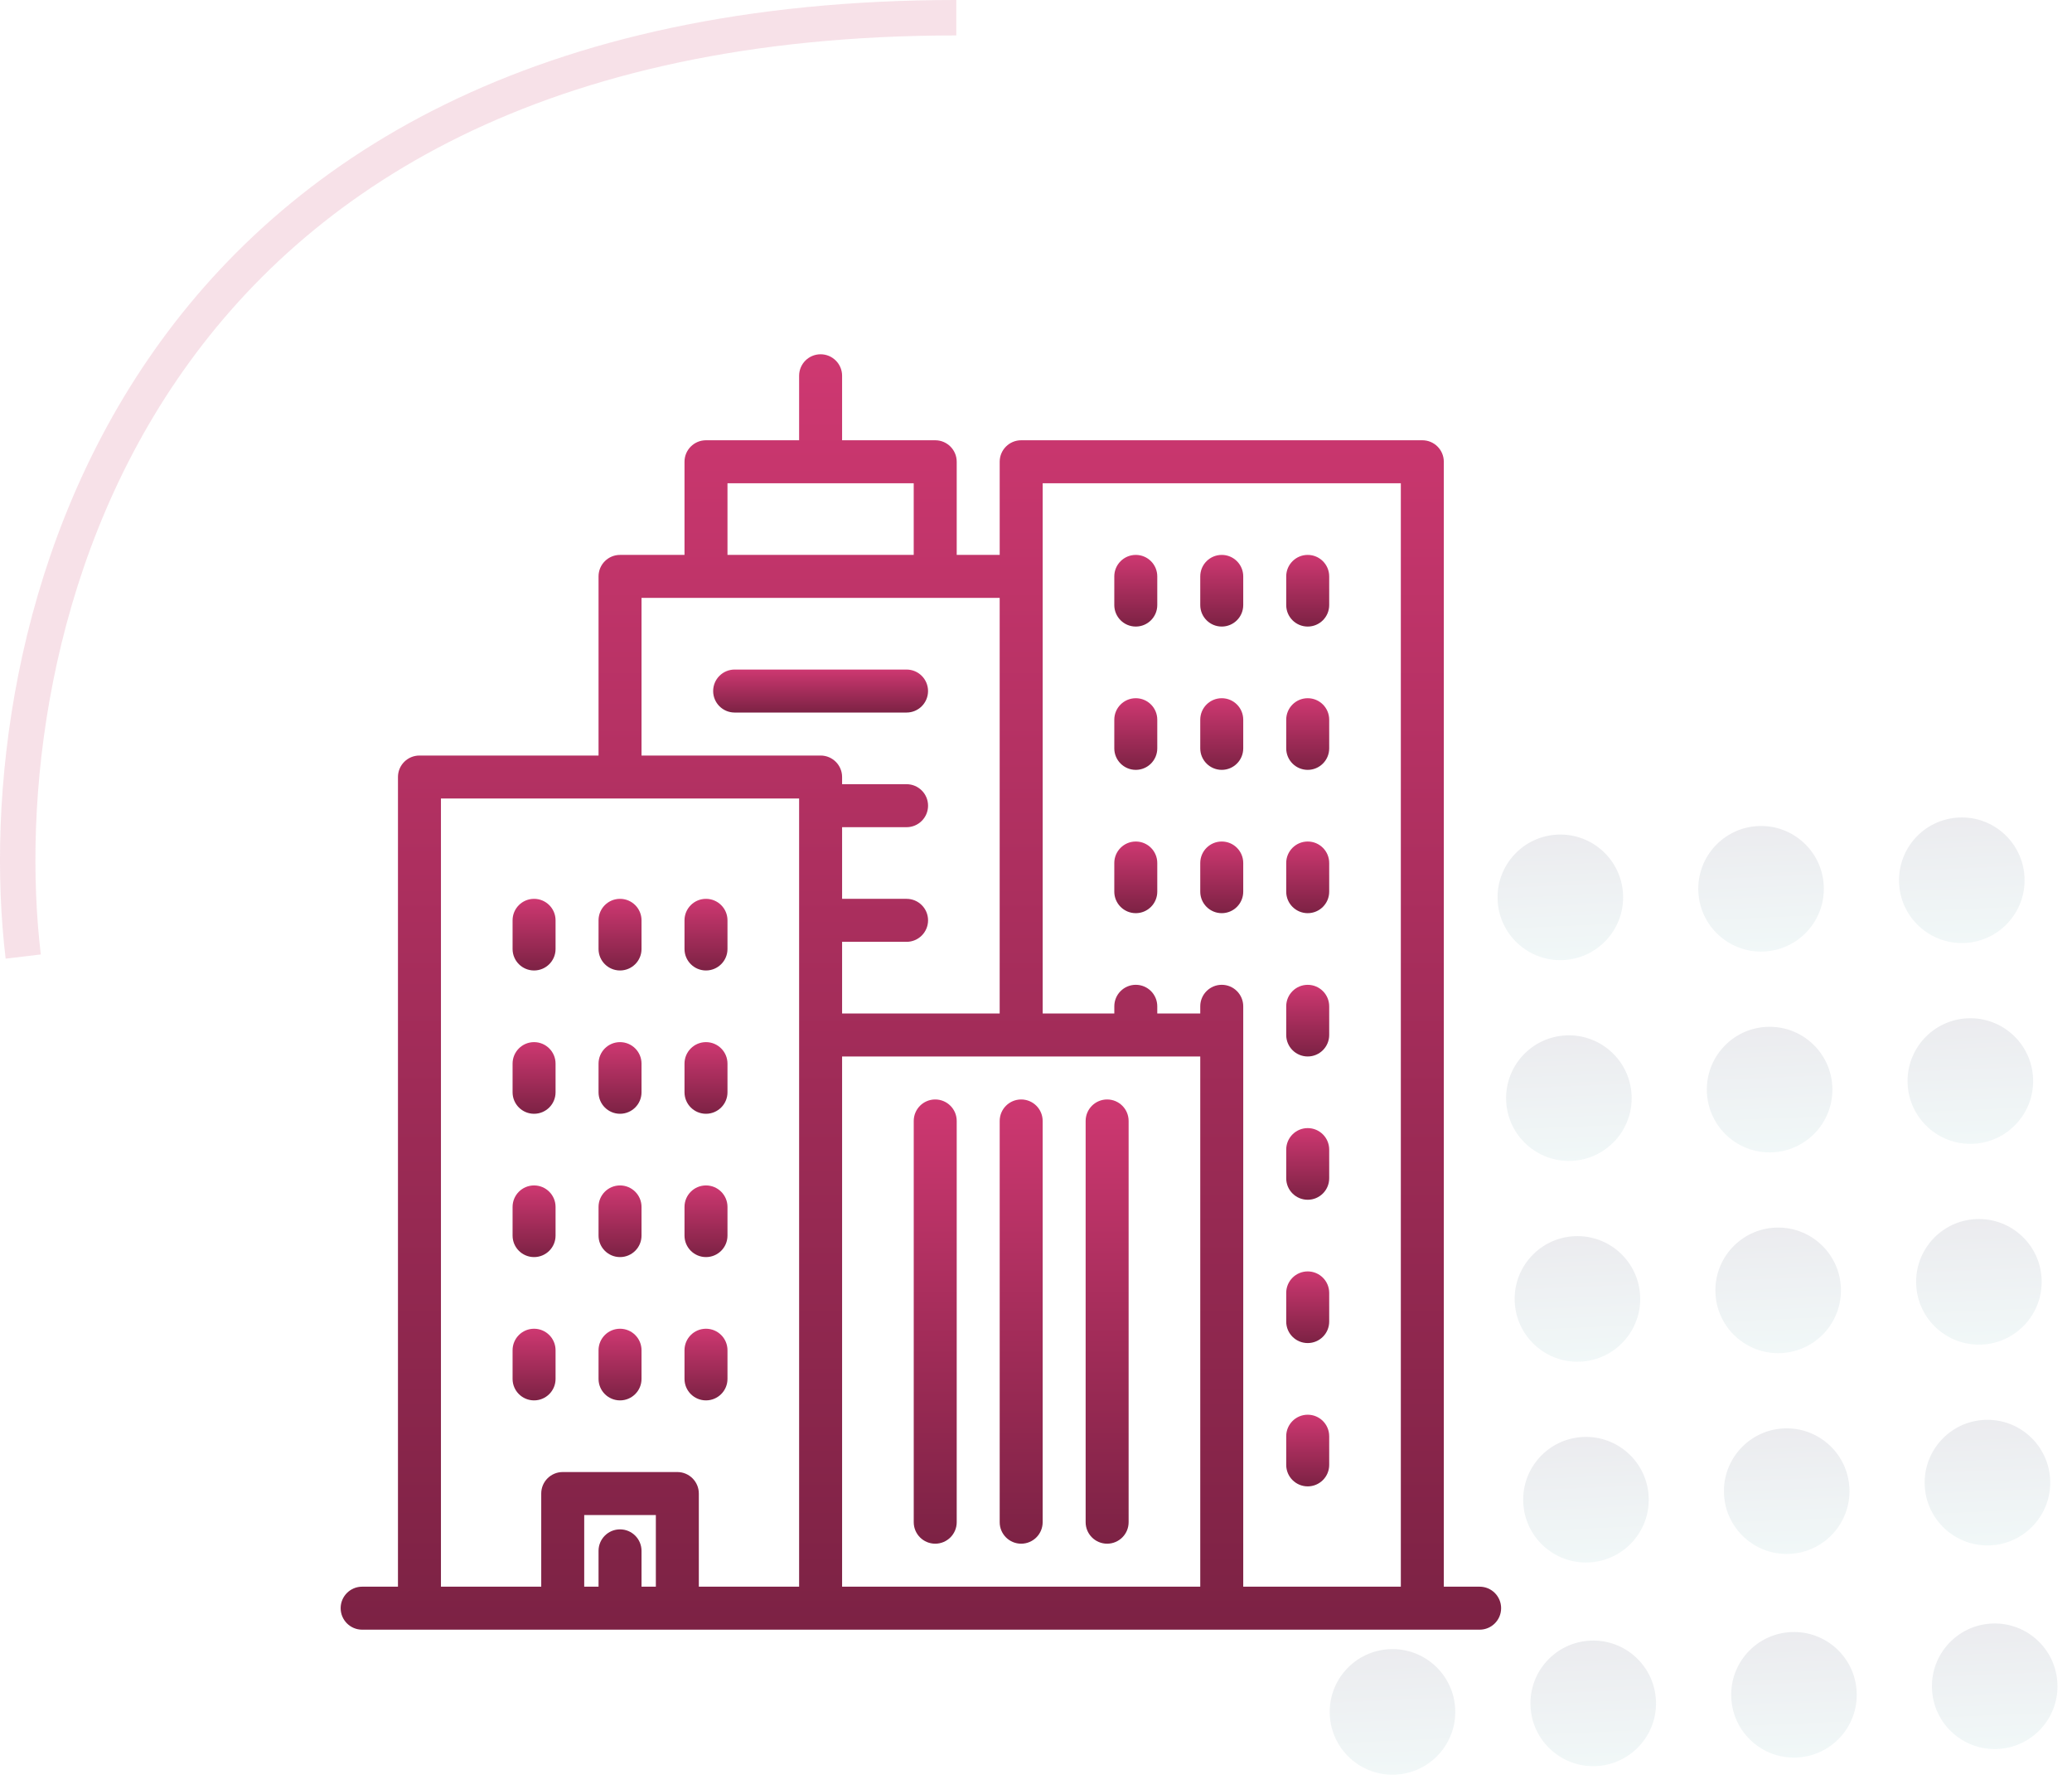 <svg width="117" height="101" viewBox="0 0 117 101" fill="none" xmlns="http://www.w3.org/2000/svg">
<g opacity="0.1">
<circle cx="88.108" cy="50.658" r="3.545" transform="rotate(-2.438 88.108 50.658)" fill="url(#paint0_linear)"/>
<circle cx="99.442" cy="50.175" r="3.545" transform="rotate(-2.438 99.442 50.175)" fill="url(#paint1_linear)"/>
<circle cx="110.777" cy="49.693" r="3.545" transform="rotate(-2.438 110.777 49.693)" fill="url(#paint2_linear)"/>
<circle cx="88.59" cy="61.993" r="3.545" transform="rotate(-2.438 88.59 61.993)" fill="url(#paint3_linear)"/>
<circle cx="99.925" cy="61.511" r="3.545" transform="rotate(-2.438 99.925 61.511)" fill="url(#paint4_linear)"/>
<circle cx="111.26" cy="61.028" r="3.545" transform="rotate(-2.438 111.26 61.028)" fill="url(#paint5_linear)"/>
<circle cx="89.073" cy="73.328" r="3.545" transform="rotate(-2.438 89.073 73.328)" fill="url(#paint6_linear)"/>
<circle cx="100.408" cy="72.845" r="3.545" transform="rotate(-2.438 100.408 72.845)" fill="url(#paint7_linear)"/>
<circle cx="111.743" cy="72.363" r="3.545" transform="rotate(-2.438 111.743 72.363)" fill="url(#paint8_linear)"/>
<circle cx="89.555" cy="84.663" r="3.545" transform="rotate(-2.438 89.555 84.663)" fill="url(#paint9_linear)"/>
<circle cx="100.89" cy="84.18" r="3.545" transform="rotate(-2.438 100.89 84.18)" fill="url(#paint10_linear)"/>
<circle cx="112.225" cy="83.698" r="3.545" transform="rotate(-2.438 112.225 83.698)" fill="url(#paint11_linear)"/>
<circle cx="78.63" cy="96.642" r="3.545" transform="rotate(-2.438 78.63 96.642)" fill="url(#paint12_linear)"/>
<circle cx="89.965" cy="96.16" r="3.545" transform="rotate(-2.438 89.965 96.16)" fill="url(#paint13_linear)"/>
<circle cx="101.3" cy="95.677" r="3.545" transform="rotate(-2.438 101.3 95.677)" fill="url(#paint14_linear)"/>
<circle cx="112.635" cy="95.195" r="3.545" transform="rotate(-2.438 112.635 95.195)" fill="url(#paint15_linear)"/>
</g>
<path d="M83.551 89.573H81.528V26.067C81.528 25.397 80.985 24.854 80.315 24.854H57.663C56.993 24.854 56.45 25.397 56.45 26.067V31.326H54.023V26.067C54.023 25.397 53.479 24.854 52.809 24.854H47.551V21.213C47.551 20.543 47.007 20 46.337 20C45.667 20 45.124 20.543 45.124 21.213V24.854H39.865C39.195 24.854 38.652 25.397 38.652 26.067V31.326H35.011C34.341 31.326 33.798 31.869 33.798 32.539V42.652H23.686C23.015 42.652 22.472 43.195 22.472 43.865V89.573H20.449C19.779 89.573 19.236 90.116 19.236 90.786C19.236 91.457 19.779 92 20.449 92H83.551C84.221 92 84.764 91.457 84.764 90.787C84.764 90.116 84.221 89.573 83.551 89.573ZM41.079 27.281H51.595V31.326H41.079V27.281ZM37.034 89.573H36.225V87.551C36.225 86.88 35.681 86.337 35.011 86.337C34.341 86.337 33.798 86.88 33.798 87.551V89.573H32.989V85.528H37.034V89.573ZM45.124 58.427V60.514V89.573H39.461V84.315C39.461 83.644 38.917 83.101 38.247 83.101H31.775C31.105 83.101 30.562 83.644 30.562 84.315V89.573H24.899V45.079H45.124V58.427ZM46.337 42.652H36.225V33.753H56.449V57.214H47.551V53.169H51.191C51.861 53.169 52.405 52.625 52.405 51.955C52.405 51.285 51.861 50.742 51.191 50.742H47.551V46.697H51.191C51.861 46.697 52.405 46.154 52.405 45.483C52.405 44.813 51.861 44.27 51.191 44.27H47.551V43.865C47.551 43.195 47.007 42.652 46.337 42.652ZM67.775 89.573H47.551V60.514V59.641H67.775V89.573ZM79.101 89.573H70.202V58.427V56.809C70.202 56.139 69.659 55.595 68.989 55.595C68.319 55.595 67.775 56.139 67.775 56.809V57.213H65.348V56.809C65.348 56.139 64.805 55.595 64.135 55.595C63.465 55.595 62.922 56.139 62.922 56.809V57.213H58.877V32.539V27.281H79.101V89.573H79.101Z" fill="url(#paint16_linear)"/>
<path d="M52.809 87.146C53.479 87.146 54.023 86.603 54.023 85.933V63.281C54.023 62.611 53.479 62.068 52.809 62.068C52.139 62.068 51.596 62.611 51.596 63.281V85.933C51.596 86.603 52.139 87.146 52.809 87.146Z" fill="url(#paint17_linear)"/>
<path d="M57.663 87.146C58.333 87.146 58.876 86.603 58.876 85.933V63.281C58.876 62.611 58.333 62.068 57.663 62.068C56.993 62.068 56.45 62.611 56.45 63.281V85.933C56.449 86.603 56.993 87.146 57.663 87.146Z" fill="url(#paint18_linear)"/>
<path d="M62.517 87.146C63.187 87.146 63.73 86.603 63.73 85.933V63.281C63.73 62.611 63.187 62.068 62.517 62.068C61.847 62.068 61.303 62.611 61.303 63.281V85.933C61.303 86.603 61.847 87.146 62.517 87.146Z" fill="url(#paint19_linear)"/>
<path d="M64.135 35.371C64.805 35.371 65.348 34.828 65.348 34.157V32.539C65.348 31.869 64.805 31.326 64.135 31.326C63.465 31.326 62.921 31.869 62.921 32.539V34.157C62.921 34.828 63.465 35.371 64.135 35.371Z" fill="url(#paint20_linear)"/>
<path d="M68.989 35.371C69.659 35.371 70.202 34.828 70.202 34.157V32.539C70.202 31.869 69.659 31.326 68.989 31.326C68.319 31.326 67.775 31.869 67.775 32.539V34.157C67.775 34.828 68.319 35.371 68.989 35.371Z" fill="url(#paint21_linear)"/>
<path d="M73.843 35.371C74.513 35.371 75.056 34.828 75.056 34.157V32.539C75.056 31.869 74.513 31.326 73.843 31.326C73.173 31.326 72.629 31.869 72.629 32.539V34.157C72.629 34.828 73.172 35.371 73.843 35.371Z" fill="url(#paint22_linear)"/>
<path d="M64.135 43.461C64.805 43.461 65.348 42.917 65.348 42.247V40.629C65.348 39.959 64.805 39.416 64.135 39.416C63.465 39.416 62.921 39.959 62.921 40.629V42.247C62.921 42.917 63.465 43.461 64.135 43.461Z" fill="url(#paint23_linear)"/>
<path d="M68.989 43.461C69.659 43.461 70.202 42.917 70.202 42.247V40.629C70.202 39.959 69.659 39.416 68.989 39.416C68.319 39.416 67.775 39.959 67.775 40.629V42.247C67.775 42.917 68.319 43.461 68.989 43.461Z" fill="url(#paint24_linear)"/>
<path d="M73.843 43.461C74.513 43.461 75.056 42.917 75.056 42.247V40.629C75.056 39.959 74.513 39.416 73.843 39.416C73.173 39.416 72.629 39.959 72.629 40.629V42.247C72.629 42.917 73.172 43.461 73.843 43.461Z" fill="url(#paint25_linear)"/>
<path d="M64.135 51.551C64.805 51.551 65.348 51.008 65.348 50.337V48.719C65.348 48.049 64.805 47.506 64.135 47.506C63.465 47.506 62.921 48.049 62.921 48.719V50.337C62.921 51.007 63.465 51.551 64.135 51.551Z" fill="url(#paint26_linear)"/>
<path d="M68.989 51.551C69.659 51.551 70.202 51.008 70.202 50.337V48.719C70.202 48.049 69.659 47.506 68.989 47.506C68.319 47.506 67.775 48.049 67.775 48.719V50.337C67.775 51.007 68.319 51.551 68.989 51.551Z" fill="url(#paint27_linear)"/>
<path d="M73.843 51.551C74.513 51.551 75.056 51.008 75.056 50.337V48.719C75.056 48.049 74.513 47.506 73.843 47.506C73.173 47.506 72.629 48.049 72.629 48.719V50.337C72.629 51.007 73.172 51.551 73.843 51.551Z" fill="url(#paint28_linear)"/>
<path d="M30.157 54.786C30.828 54.786 31.371 54.243 31.371 53.573V51.955C31.371 51.285 30.827 50.742 30.157 50.742C29.487 50.742 28.944 51.285 28.944 51.955V53.573C28.944 54.243 29.487 54.786 30.157 54.786Z" fill="url(#paint29_linear)"/>
<path d="M35.011 54.786C35.681 54.786 36.225 54.243 36.225 53.573V51.955C36.225 51.285 35.681 50.742 35.011 50.742C34.341 50.742 33.798 51.285 33.798 51.955V53.573C33.798 54.243 34.341 54.786 35.011 54.786Z" fill="url(#paint30_linear)"/>
<path d="M39.865 54.786C40.535 54.786 41.079 54.243 41.079 53.573V51.955C41.079 51.285 40.535 50.742 39.865 50.742C39.195 50.742 38.652 51.285 38.652 51.955V53.573C38.652 54.243 39.195 54.786 39.865 54.786Z" fill="url(#paint31_linear)"/>
<path d="M30.157 62.876C30.828 62.876 31.371 62.333 31.371 61.663V60.045C31.371 59.375 30.827 58.831 30.157 58.831C29.487 58.831 28.944 59.375 28.944 60.045V61.663C28.944 62.333 29.487 62.876 30.157 62.876Z" fill="url(#paint32_linear)"/>
<path d="M35.011 62.876C35.681 62.876 36.225 62.333 36.225 61.663V60.045C36.225 59.375 35.681 58.831 35.011 58.831C34.341 58.831 33.798 59.375 33.798 60.045V61.663C33.798 62.333 34.341 62.876 35.011 62.876Z" fill="url(#paint33_linear)"/>
<path d="M39.865 62.876C40.535 62.876 41.079 62.333 41.079 61.663V60.045C41.079 59.375 40.535 58.831 39.865 58.831C39.195 58.831 38.652 59.375 38.652 60.045V61.663C38.652 62.333 39.195 62.876 39.865 62.876Z" fill="url(#paint34_linear)"/>
<path d="M30.157 70.966C30.828 70.966 31.371 70.423 31.371 69.753V68.135C31.371 67.464 30.827 66.921 30.157 66.921C29.487 66.921 28.944 67.464 28.944 68.135V69.753C28.944 70.423 29.487 70.966 30.157 70.966Z" fill="url(#paint35_linear)"/>
<path d="M35.011 70.966C35.681 70.966 36.225 70.423 36.225 69.753V68.135C36.225 67.464 35.681 66.921 35.011 66.921C34.341 66.921 33.798 67.464 33.798 68.135V69.753C33.798 70.423 34.341 70.966 35.011 70.966Z" fill="url(#paint36_linear)"/>
<path d="M39.865 70.966C40.535 70.966 41.079 70.423 41.079 69.753V68.135C41.079 67.464 40.535 66.921 39.865 66.921C39.195 66.921 38.652 67.464 38.652 68.135V69.753C38.652 70.423 39.195 70.966 39.865 70.966Z" fill="url(#paint37_linear)"/>
<path d="M30.157 79.056C30.828 79.056 31.371 78.513 31.371 77.843V76.225C31.371 75.554 30.827 75.011 30.157 75.011C29.487 75.011 28.944 75.554 28.944 76.225V77.843C28.944 78.513 29.487 79.056 30.157 79.056Z" fill="url(#paint38_linear)"/>
<path d="M35.011 79.056C35.681 79.056 36.225 78.513 36.225 77.843V76.225C36.225 75.554 35.681 75.011 35.011 75.011C34.341 75.011 33.798 75.554 33.798 76.225V77.843C33.798 78.513 34.341 79.056 35.011 79.056Z" fill="url(#paint39_linear)"/>
<path d="M39.865 79.056C40.535 79.056 41.079 78.513 41.079 77.843V76.225C41.079 75.554 40.535 75.011 39.865 75.011C39.195 75.011 38.652 75.554 38.652 76.225V77.843C38.652 78.513 39.195 79.056 39.865 79.056Z" fill="url(#paint40_linear)"/>
<path d="M73.843 59.641C74.513 59.641 75.056 59.097 75.056 58.427V56.809C75.056 56.139 74.513 55.596 73.843 55.596C73.173 55.596 72.629 56.139 72.629 56.809V58.427C72.629 59.097 73.172 59.641 73.843 59.641Z" fill="url(#paint41_linear)"/>
<path d="M73.843 67.73C74.513 67.73 75.056 67.187 75.056 66.517V64.899C75.056 64.228 74.513 63.685 73.843 63.685C73.173 63.685 72.629 64.228 72.629 64.899V66.517C72.629 67.187 73.172 67.73 73.843 67.73Z" fill="url(#paint42_linear)"/>
<path d="M73.843 75.82C74.513 75.82 75.056 75.277 75.056 74.607V72.989C75.056 72.318 74.513 71.775 73.843 71.775C73.173 71.775 72.629 72.318 72.629 72.989V74.607C72.629 75.277 73.172 75.82 73.843 75.82Z" fill="url(#paint43_linear)"/>
<path d="M73.843 83.91C74.513 83.91 75.056 83.367 75.056 82.697V81.079C75.056 80.408 74.513 79.865 73.843 79.865C73.173 79.865 72.629 80.408 72.629 81.079V82.697C72.629 83.367 73.172 83.91 73.843 83.91Z" fill="url(#paint44_linear)"/>
<path d="M52.404 39.011C52.404 38.341 51.861 37.798 51.191 37.798H41.483C40.813 37.798 40.27 38.341 40.27 39.011C40.27 39.682 40.813 40.225 41.483 40.225H51.191C51.861 40.225 52.404 39.682 52.404 39.011Z" fill="url(#paint45_linear)"/>
<path d="M1.311 54C-0.792 36.333 6.803 1 54 1" stroke="#E49BB2" stroke-opacity="0.3" stroke-width="2"/>
<defs>
<linearGradient id="paint0_linear" x1="88.108" y1="47.113" x2="88.108" y2="54.203" gradientUnits="userSpaceOnUse">
<stop stop-color="#37395B"/>
<stop offset="1" stop-color="#70B5B6"/>
</linearGradient>
<linearGradient id="paint1_linear" x1="99.442" y1="46.63" x2="99.442" y2="53.721" gradientUnits="userSpaceOnUse">
<stop stop-color="#37395B"/>
<stop offset="1" stop-color="#70B5B6"/>
</linearGradient>
<linearGradient id="paint2_linear" x1="110.777" y1="46.148" x2="110.777" y2="53.238" gradientUnits="userSpaceOnUse">
<stop stop-color="#37395B"/>
<stop offset="1" stop-color="#70B5B6"/>
</linearGradient>
<linearGradient id="paint3_linear" x1="88.59" y1="58.448" x2="88.59" y2="65.538" gradientUnits="userSpaceOnUse">
<stop stop-color="#37395B"/>
<stop offset="1" stop-color="#70B5B6"/>
</linearGradient>
<linearGradient id="paint4_linear" x1="99.925" y1="57.965" x2="99.925" y2="65.056" gradientUnits="userSpaceOnUse">
<stop stop-color="#37395B"/>
<stop offset="1" stop-color="#70B5B6"/>
</linearGradient>
<linearGradient id="paint5_linear" x1="111.26" y1="57.483" x2="111.26" y2="64.573" gradientUnits="userSpaceOnUse">
<stop stop-color="#37395B"/>
<stop offset="1" stop-color="#70B5B6"/>
</linearGradient>
<linearGradient id="paint6_linear" x1="89.073" y1="69.783" x2="89.073" y2="76.873" gradientUnits="userSpaceOnUse">
<stop stop-color="#37395B"/>
<stop offset="1" stop-color="#70B5B6"/>
</linearGradient>
<linearGradient id="paint7_linear" x1="100.408" y1="69.3" x2="100.408" y2="76.391" gradientUnits="userSpaceOnUse">
<stop stop-color="#37395B"/>
<stop offset="1" stop-color="#70B5B6"/>
</linearGradient>
<linearGradient id="paint8_linear" x1="111.743" y1="68.817" x2="111.743" y2="75.908" gradientUnits="userSpaceOnUse">
<stop stop-color="#37395B"/>
<stop offset="1" stop-color="#70B5B6"/>
</linearGradient>
<linearGradient id="paint9_linear" x1="89.555" y1="81.118" x2="89.555" y2="88.208" gradientUnits="userSpaceOnUse">
<stop stop-color="#37395B"/>
<stop offset="1" stop-color="#70B5B6"/>
</linearGradient>
<linearGradient id="paint10_linear" x1="100.89" y1="80.635" x2="100.89" y2="87.726" gradientUnits="userSpaceOnUse">
<stop stop-color="#37395B"/>
<stop offset="1" stop-color="#70B5B6"/>
</linearGradient>
<linearGradient id="paint11_linear" x1="112.225" y1="80.153" x2="112.225" y2="87.243" gradientUnits="userSpaceOnUse">
<stop stop-color="#37395B"/>
<stop offset="1" stop-color="#70B5B6"/>
</linearGradient>
<linearGradient id="paint12_linear" x1="78.63" y1="93.097" x2="78.63" y2="100.188" gradientUnits="userSpaceOnUse">
<stop stop-color="#37395B"/>
<stop offset="1" stop-color="#70B5B6"/>
</linearGradient>
<linearGradient id="paint13_linear" x1="89.965" y1="92.615" x2="89.965" y2="99.705" gradientUnits="userSpaceOnUse">
<stop stop-color="#37395B"/>
<stop offset="1" stop-color="#70B5B6"/>
</linearGradient>
<linearGradient id="paint14_linear" x1="101.3" y1="92.132" x2="101.3" y2="99.223" gradientUnits="userSpaceOnUse">
<stop stop-color="#37395B"/>
<stop offset="1" stop-color="#70B5B6"/>
</linearGradient>
<linearGradient id="paint15_linear" x1="112.635" y1="91.649" x2="112.635" y2="98.74" gradientUnits="userSpaceOnUse">
<stop stop-color="#37395B"/>
<stop offset="1" stop-color="#70B5B6"/>
</linearGradient>
<linearGradient id="paint16_linear" x1="52" y1="20" x2="52" y2="92" gradientUnits="userSpaceOnUse">
<stop stop-color="#CE3871"/>
<stop offset="1" stop-color="#7C2244"/>
</linearGradient>
<linearGradient id="paint17_linear" x1="52.809" y1="62.068" x2="52.809" y2="87.146" gradientUnits="userSpaceOnUse">
<stop stop-color="#CE3871"/>
<stop offset="1" stop-color="#7C2244"/>
</linearGradient>
<linearGradient id="paint18_linear" x1="57.663" y1="62.068" x2="57.663" y2="87.146" gradientUnits="userSpaceOnUse">
<stop stop-color="#CE3871"/>
<stop offset="1" stop-color="#7C2244"/>
</linearGradient>
<linearGradient id="paint19_linear" x1="62.517" y1="62.068" x2="62.517" y2="87.146" gradientUnits="userSpaceOnUse">
<stop stop-color="#CE3871"/>
<stop offset="1" stop-color="#7C2244"/>
</linearGradient>
<linearGradient id="paint20_linear" x1="64.135" y1="31.326" x2="64.135" y2="35.371" gradientUnits="userSpaceOnUse">
<stop stop-color="#CE3871"/>
<stop offset="1" stop-color="#7C2244"/>
</linearGradient>
<linearGradient id="paint21_linear" x1="68.989" y1="31.326" x2="68.989" y2="35.371" gradientUnits="userSpaceOnUse">
<stop stop-color="#CE3871"/>
<stop offset="1" stop-color="#7C2244"/>
</linearGradient>
<linearGradient id="paint22_linear" x1="73.843" y1="31.326" x2="73.843" y2="35.371" gradientUnits="userSpaceOnUse">
<stop stop-color="#CE3871"/>
<stop offset="1" stop-color="#7C2244"/>
</linearGradient>
<linearGradient id="paint23_linear" x1="64.135" y1="39.416" x2="64.135" y2="43.461" gradientUnits="userSpaceOnUse">
<stop stop-color="#CE3871"/>
<stop offset="1" stop-color="#7C2244"/>
</linearGradient>
<linearGradient id="paint24_linear" x1="68.989" y1="39.416" x2="68.989" y2="43.461" gradientUnits="userSpaceOnUse">
<stop stop-color="#CE3871"/>
<stop offset="1" stop-color="#7C2244"/>
</linearGradient>
<linearGradient id="paint25_linear" x1="73.843" y1="39.416" x2="73.843" y2="43.461" gradientUnits="userSpaceOnUse">
<stop stop-color="#CE3871"/>
<stop offset="1" stop-color="#7C2244"/>
</linearGradient>
<linearGradient id="paint26_linear" x1="64.135" y1="47.506" x2="64.135" y2="51.551" gradientUnits="userSpaceOnUse">
<stop stop-color="#CE3871"/>
<stop offset="1" stop-color="#7C2244"/>
</linearGradient>
<linearGradient id="paint27_linear" x1="68.989" y1="47.506" x2="68.989" y2="51.551" gradientUnits="userSpaceOnUse">
<stop stop-color="#CE3871"/>
<stop offset="1" stop-color="#7C2244"/>
</linearGradient>
<linearGradient id="paint28_linear" x1="73.843" y1="47.506" x2="73.843" y2="51.551" gradientUnits="userSpaceOnUse">
<stop stop-color="#CE3871"/>
<stop offset="1" stop-color="#7C2244"/>
</linearGradient>
<linearGradient id="paint29_linear" x1="30.157" y1="50.742" x2="30.157" y2="54.786" gradientUnits="userSpaceOnUse">
<stop stop-color="#CE3871"/>
<stop offset="1" stop-color="#7C2244"/>
</linearGradient>
<linearGradient id="paint30_linear" x1="35.011" y1="50.742" x2="35.011" y2="54.786" gradientUnits="userSpaceOnUse">
<stop stop-color="#CE3871"/>
<stop offset="1" stop-color="#7C2244"/>
</linearGradient>
<linearGradient id="paint31_linear" x1="39.865" y1="50.742" x2="39.865" y2="54.786" gradientUnits="userSpaceOnUse">
<stop stop-color="#CE3871"/>
<stop offset="1" stop-color="#7C2244"/>
</linearGradient>
<linearGradient id="paint32_linear" x1="30.157" y1="58.831" x2="30.157" y2="62.876" gradientUnits="userSpaceOnUse">
<stop stop-color="#CE3871"/>
<stop offset="1" stop-color="#7C2244"/>
</linearGradient>
<linearGradient id="paint33_linear" x1="35.011" y1="58.831" x2="35.011" y2="62.876" gradientUnits="userSpaceOnUse">
<stop stop-color="#CE3871"/>
<stop offset="1" stop-color="#7C2244"/>
</linearGradient>
<linearGradient id="paint34_linear" x1="39.865" y1="58.831" x2="39.865" y2="62.876" gradientUnits="userSpaceOnUse">
<stop stop-color="#CE3871"/>
<stop offset="1" stop-color="#7C2244"/>
</linearGradient>
<linearGradient id="paint35_linear" x1="30.157" y1="66.921" x2="30.157" y2="70.966" gradientUnits="userSpaceOnUse">
<stop stop-color="#CE3871"/>
<stop offset="1" stop-color="#7C2244"/>
</linearGradient>
<linearGradient id="paint36_linear" x1="35.011" y1="66.921" x2="35.011" y2="70.966" gradientUnits="userSpaceOnUse">
<stop stop-color="#CE3871"/>
<stop offset="1" stop-color="#7C2244"/>
</linearGradient>
<linearGradient id="paint37_linear" x1="39.865" y1="66.921" x2="39.865" y2="70.966" gradientUnits="userSpaceOnUse">
<stop stop-color="#CE3871"/>
<stop offset="1" stop-color="#7C2244"/>
</linearGradient>
<linearGradient id="paint38_linear" x1="30.157" y1="75.011" x2="30.157" y2="79.056" gradientUnits="userSpaceOnUse">
<stop stop-color="#CE3871"/>
<stop offset="1" stop-color="#7C2244"/>
</linearGradient>
<linearGradient id="paint39_linear" x1="35.011" y1="75.011" x2="35.011" y2="79.056" gradientUnits="userSpaceOnUse">
<stop stop-color="#CE3871"/>
<stop offset="1" stop-color="#7C2244"/>
</linearGradient>
<linearGradient id="paint40_linear" x1="39.865" y1="75.011" x2="39.865" y2="79.056" gradientUnits="userSpaceOnUse">
<stop stop-color="#CE3871"/>
<stop offset="1" stop-color="#7C2244"/>
</linearGradient>
<linearGradient id="paint41_linear" x1="73.843" y1="55.596" x2="73.843" y2="59.641" gradientUnits="userSpaceOnUse">
<stop stop-color="#CE3871"/>
<stop offset="1" stop-color="#7C2244"/>
</linearGradient>
<linearGradient id="paint42_linear" x1="73.843" y1="63.685" x2="73.843" y2="67.73" gradientUnits="userSpaceOnUse">
<stop stop-color="#CE3871"/>
<stop offset="1" stop-color="#7C2244"/>
</linearGradient>
<linearGradient id="paint43_linear" x1="73.843" y1="71.775" x2="73.843" y2="75.82" gradientUnits="userSpaceOnUse">
<stop stop-color="#CE3871"/>
<stop offset="1" stop-color="#7C2244"/>
</linearGradient>
<linearGradient id="paint44_linear" x1="73.843" y1="79.865" x2="73.843" y2="83.91" gradientUnits="userSpaceOnUse">
<stop stop-color="#CE3871"/>
<stop offset="1" stop-color="#7C2244"/>
</linearGradient>
<linearGradient id="paint45_linear" x1="46.337" y1="37.798" x2="46.337" y2="40.225" gradientUnits="userSpaceOnUse">
<stop stop-color="#CE3871"/>
<stop offset="1" stop-color="#7C2244"/>
</linearGradient>
</defs>
</svg>
